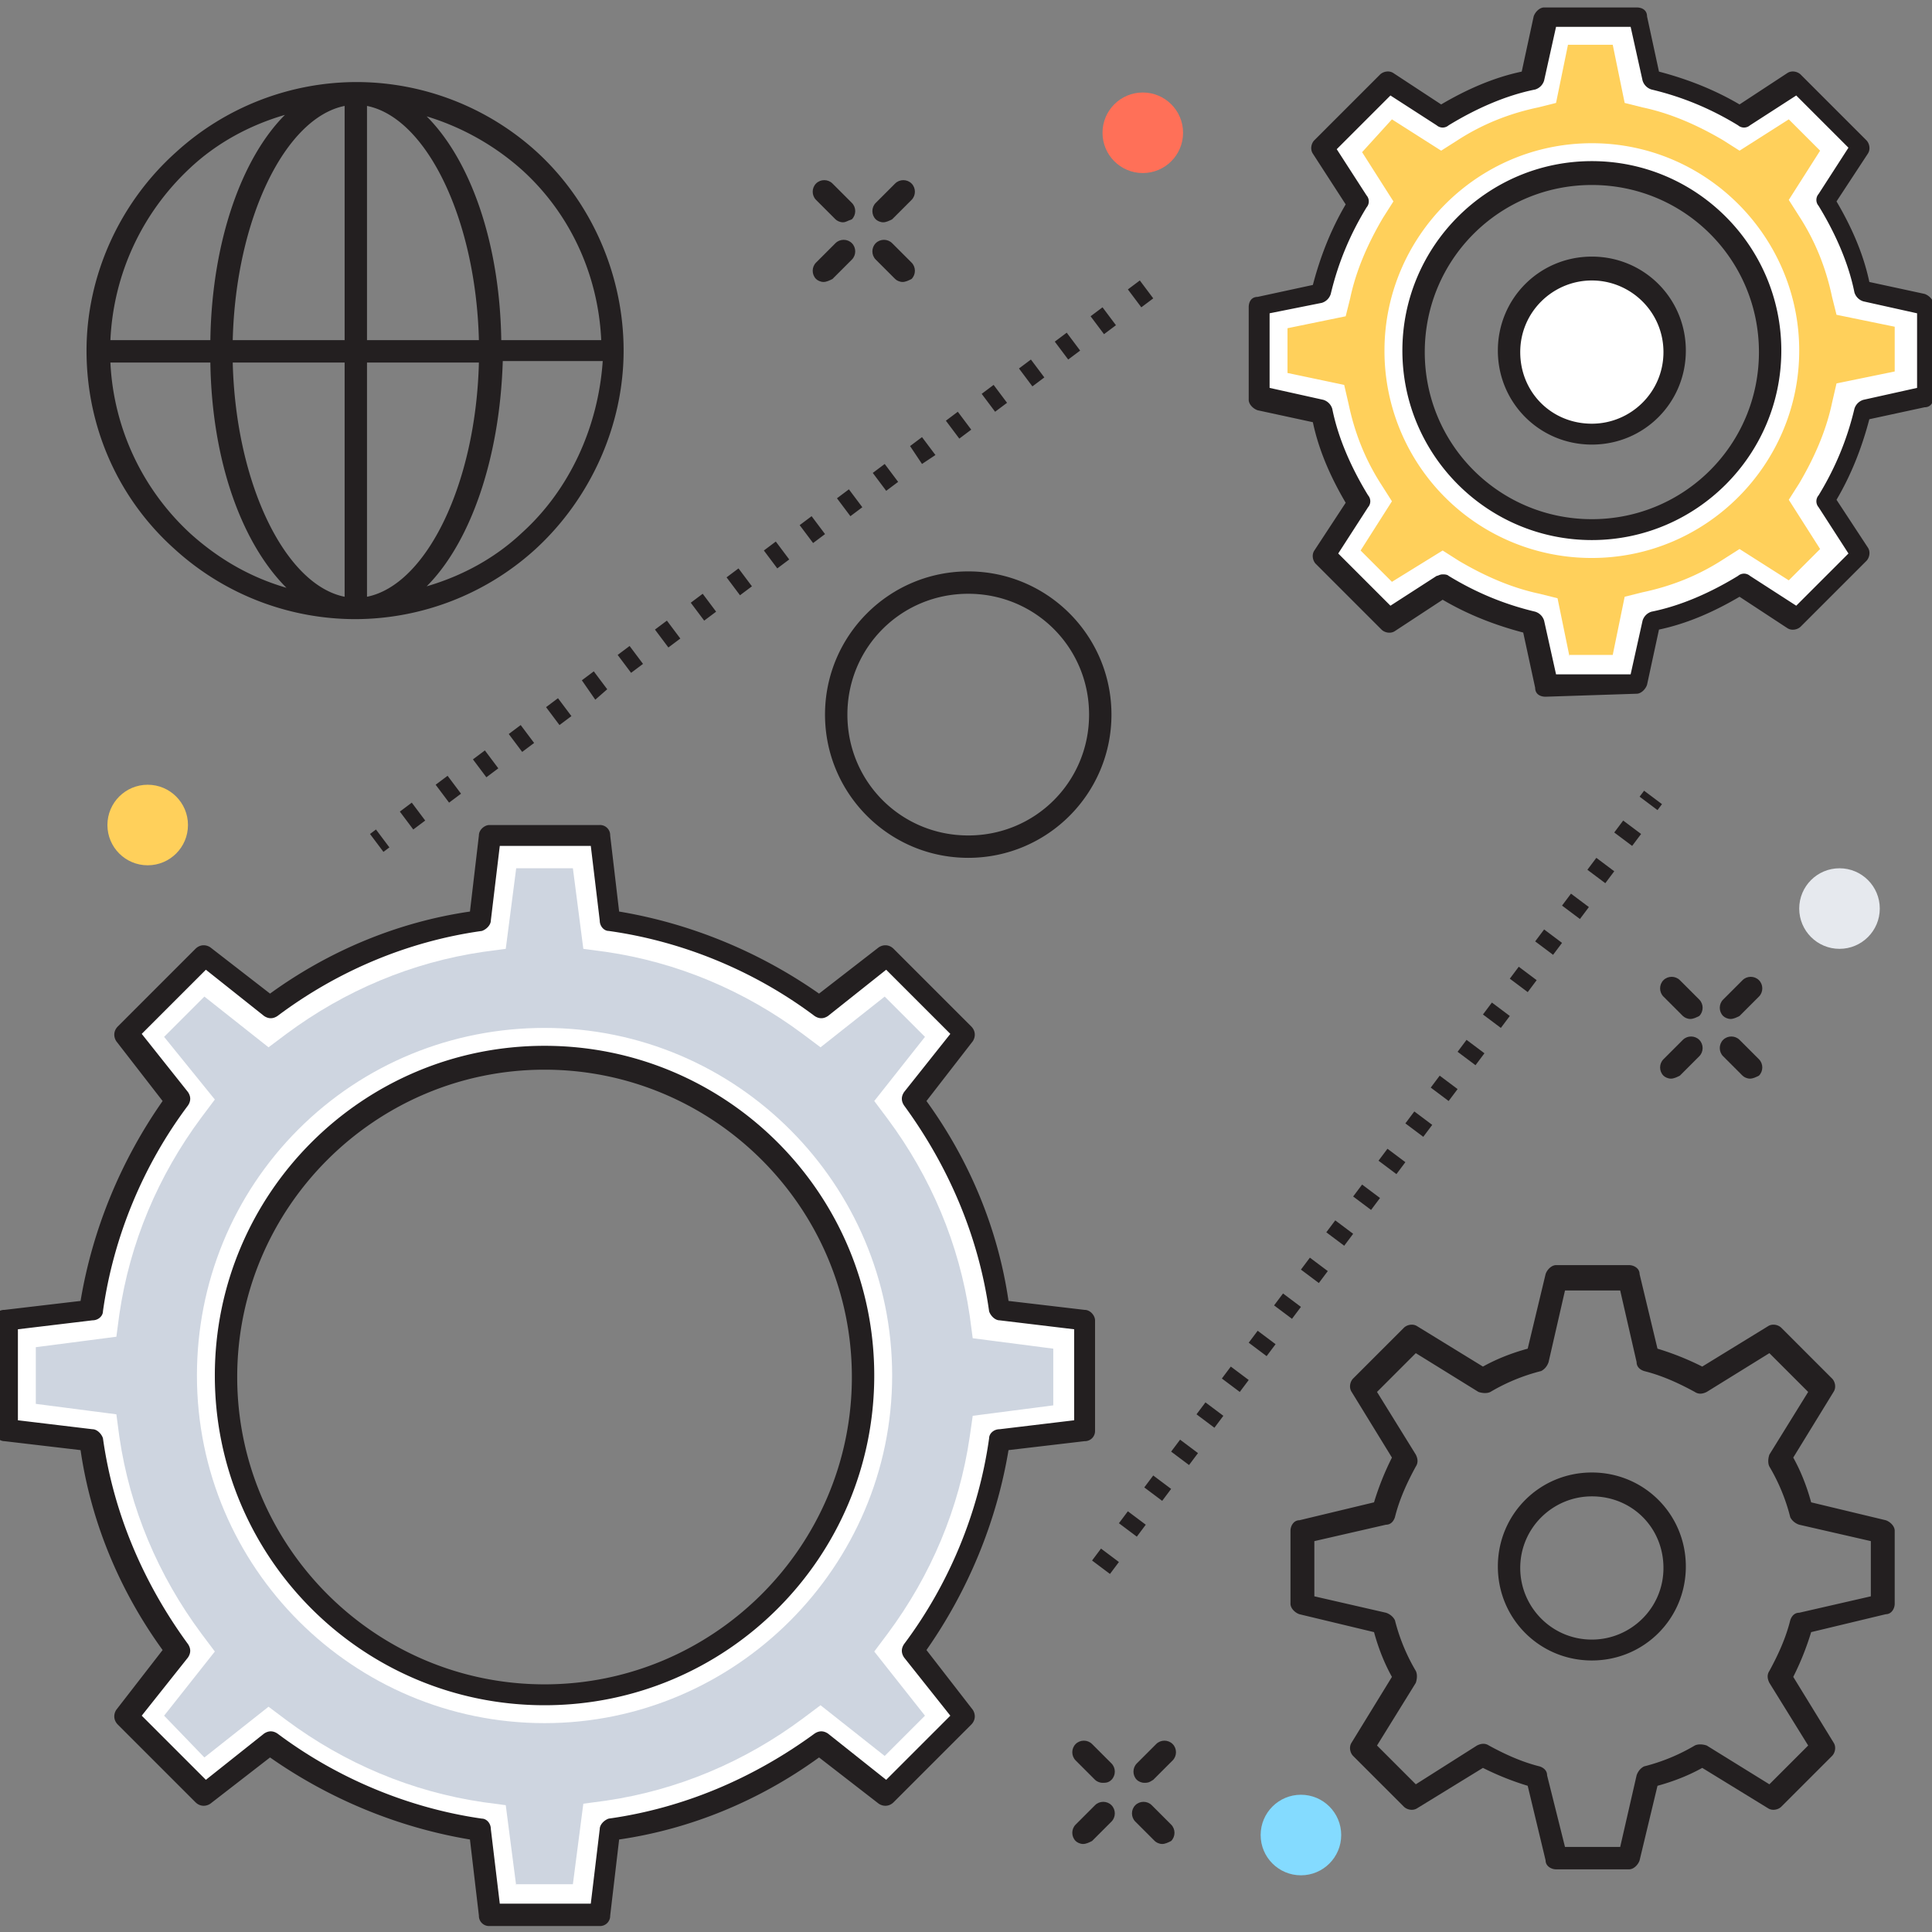 <svg xmlns="http://www.w3.org/2000/svg" xmlns:xlink="http://www.w3.org/1999/xlink" viewBox="0 0 129.5 129.5"><rect x="0" y="0" width="129.5" height="129.5" fill="#808080" stroke="none"/><g fill="#231F20"><use xlink:href="#B"/><use xlink:href="#B" x="-4" y="4"/><use xlink:href="#C"/><use xlink:href="#C" x="-4" y="-4"/><path d="M76.7 119.5c-.2 0-.4-.1-.5-.2-.3-.3-.3-.8 0-1.1l1.3-1.3c.3-.3.8-.3 1.1 0s.3.8 0 1.1l-1.3 1.3c-.3.2-.4.2-.6.2z"/><use xlink:href="#B" x="-43.4" y="55.3"/><use xlink:href="#C" x="-39.4" y="51.3"/><path d="M73.9 119.5c-.2 0-.4-.1-.5-.2l-1.3-1.3c-.3-.3-.3-.8 0-1.1s.8-.3 1.1 0l1.3 1.3c.3.3.3.8 0 1.1-.2.2-.4.2-.6.2z"/><use xlink:href="#B" x="-56.8" y="-53.4"/><use xlink:href="#B" x="-60.8" y="-49.4"/><use xlink:href="#C" x="-56.8" y="-53.4"/><path d="M56.5 14.9c-.2 0-.4-.1-.5-.2l-1.3-1.3c-.3-.3-.3-.8 0-1.1s.8-.3 1.1 0l1.3 1.3c.3.3.3.8 0 1.1-.3.1-.4.2-.6.2z"/></g><path d="M67 87.9c-.7-5.2-2.8-10.1-5.8-14.1l3.5-4.5-5.2-5.2-4.5 3.5c-4-3-8.9-5.1-14.1-5.8l-.7-5.6h-7.4l-.7 5.6c-5.2.7-10.1 2.8-14.1 5.8l-4.5-3.5-5.2 5.2 3.5 4.5c-3 4-5.1 8.9-5.8 14.1l-5.6.7V96l5.6.6c.7 5.2 2.8 10.1 5.8 14.1l-3.5 4.5 5.2 5.2 4.5-3.5c4 3 8.9 5.1 14.1 5.8l.7 5.6h7.4l.7-5.6c5.2-.7 10.1-2.8 14.1-5.8l4.5 3.5 5.2-5.2-3.5-4.5c3-4 5.1-8.9 5.8-14.1l5.6-.7v-7.4l-5.6-.6zm-30.5 25.7c-11.8 0-21.3-9.6-21.3-21.3 0-11.8 9.6-21.3 21.3-21.3 11.8 0 21.3 9.6 21.3 21.3s-9.5 21.3-21.3 21.3z" fill="#fff"/><path d="M40.2 129.1h-7.4a.68.68 0 0 1-.7-.7l-.6-5.1c-4.8-.8-9.4-2.7-13.4-5.5l-4 3.1c-.3.2-.7.2-1-.1l-5.2-5.2c-.3-.3-.3-.7-.1-1l3.1-4c-2.9-4-4.8-8.6-5.5-13.4l-5.1-.6c-.4 0-.7-.4-.7-.7v-7.4a.68.68 0 0 1 .7-.7l5.1-.6c.8-4.8 2.7-9.4 5.5-13.4l-3.1-4c-.2-.3-.2-.7.1-1l5.2-5.2c.3-.3.7-.3 1-.1l4 3.1c4-2.9 8.6-4.8 13.4-5.5l.6-5.1c0-.4.4-.7.7-.7h7.4a.68.68 0 0 1 .7.7l.6 5.1c4.8.8 9.4 2.7 13.4 5.5l4-3.1c.3-.2.7-.2 1 .1l5.2 5.2c.3.3.3.7.1 1l-3.1 4c2.9 4 4.8 8.6 5.5 13.4l5.1.6c.4 0 .7.4.7.7v7.4a.68.68 0 0 1-.7.7l-5.1.6c-.8 4.8-2.7 9.4-5.5 13.4l3.1 4c.2.3.2.7-.1 1l-5.2 5.2c-.3.3-.7.3-1 .1l-4-3.1c-4 2.9-8.6 4.8-13.4 5.5l-.6 5.1a.68.68 0 0 1-.7.7zm-6.7-1.5h6.1l.6-5c0-.3.3-.6.6-.7 5-.7 9.7-2.7 13.8-5.7.3-.2.6-.2.9 0l3.9 3.1 4.3-4.3-3.1-3.9c-.2-.3-.2-.6 0-.9 3-4 5-8.8 5.7-13.8 0-.3.3-.6.7-.6l5-.6v-6.1l-5-.6c-.3 0-.6-.3-.7-.6-.7-5-2.7-9.7-5.7-13.8-.2-.3-.2-.6 0-.9l3.1-3.9-4.3-4.3-3.9 3.1c-.3.2-.6.2-.9 0-4-3-8.8-5-13.8-5.7-.3 0-.6-.3-.6-.7l-.6-5h-6.1l-.6 5c0 .3-.3.6-.6.7-5 .7-9.7 2.7-13.7 5.7-.3.2-.6.2-.9 0L13.8 65l-4.3 4.3 3.1 3.9c.2.3.2.6 0 .9-3 4-5 8.8-5.7 13.8 0 .3-.3.6-.7.6l-5 .6v6.1l5 .6c.3 0 .6.3.7.6.7 5 2.7 9.7 5.7 13.8.2.3.2.6 0 .9L9.5 115l4.3 4.3 3.9-3.1c.3-.2.6-.2.9 0 4 3 8.8 5 13.7 5.7.3 0 .6.3.6.7l.6 5zm3-13.3c-12.2 0-22.1-9.9-22.1-22.1s9.9-22.1 22.1-22.1S58.6 80 58.6 92.2s-9.9 22.1-22.1 22.1zm0-42.6c-11.3 0-20.6 9.2-20.6 20.6 0 11.3 9.2 20.6 20.6 20.6 11.3 0 20.6-9.2 20.6-20.6s-9.3-20.6-20.6-20.6z" fill="#231F20"/><path d="M34.6 126.4l-.7-5.4-1.5-.2c-4.8-.7-9.3-2.6-13.2-5.5l-1.2-.9-4.3 3.4L11 115l3.4-4.3-.9-1.2c-2.9-3.9-4.8-8.4-5.5-13.2l-.2-1.5-5.4-.7v-3.8l5.4-.7.2-1.5c.7-4.8 2.6-9.3 5.5-13.2l.9-1.2-3.4-4.2 2.7-2.7 4.3 3.4 1.2-.9c3.9-2.9 8.4-4.8 13.2-5.5l1.5-.2.7-5.4h3.8l.7 5.4 1.5.2c4.8.7 9.3 2.6 13.2 5.5l1.2.9 4.3-3.4 2.7 2.7-3.4 4.3.9 1.2c2.9 3.9 4.8 8.4 5.5 13.2l.2 1.5 5.4.7v3.8l-5.4.7-.2 1.4c-.7 4.8-2.6 9.3-5.5 13.2l-.9 1.2L62 115l-2.7 2.7-4.3-3.4-1.2.9c-3.9 2.9-8.4 4.8-13.2 5.5l-1.5.2-.7 5.4h-3.8zm1.9-57.5c-6.2 0-12.1 2.4-16.5 6.8S13.2 86 13.2 92.2c0 12.9 10.5 23.3 23.3 23.3S59.8 105 59.8 92.2 49.4 68.9 36.5 68.9z" fill="#CED5E0"/><path d="M124.9 19.5c-.5-2.2-1.3-4.2-2.5-6l2.3-3.6-4.4-4.4-3.6 2.3c-1.8-1.2-3.8-2-6-2.5l-.9-4.2h-6.2l-.9 4.2c-2.2.5-4.2 1.3-6 2.5l-3.6-2.3-4.4 4.4 2.3 3.6c-1.2 1.8-2 3.8-2.5 6l-4.2.9v6.2l4.2.9c.5 2.2 1.3 4.2 2.5 6l-2.3 3.6 4.4 4.4 3.6-2.3c1.8 1.2 3.8 2 6 2.5l.9 4.2h6.2l.9-4.2c2.2-.5 4.2-1.3 6-2.5l3.6 2.3 4.4-4.4-2.3-3.6c1.2-1.8 2-3.8 2.5-6l4.2-.9v-6.2l-4.2-.9zm-18.2 16c-6.6 0-11.9-5.3-11.9-11.9s5.3-11.9 11.9-11.9 11.9 5.3 11.9 11.9c0 6.5-5.3 11.9-11.9 11.9z" fill="#fff"/><path d="M103.6 46.7c-.4 0-.7-.2-.7-.6l-.8-3.7c-1.9-.5-3.7-1.2-5.4-2.2l-3.2 2.1c-.3.2-.7.1-.9-.1l-4.4-4.4c-.2-.2-.3-.6-.1-.9l2.1-3.2c-1-1.7-1.8-3.5-2.2-5.4l-3.7-.8c-.3-.1-.6-.4-.6-.7v-6.2c0-.4.2-.7.6-.7l3.7-.8c.5-1.9 1.2-3.7 2.2-5.4L88 10.3c-.2-.3-.1-.7.1-.9L92.5 5c.2-.2.6-.3.9-.1L96.6 7c1.7-1 3.5-1.8 5.4-2.2l.8-3.7c.1-.3.4-.6.7-.6h6.2c.4 0 .7.2.7.6l.8 3.7c1.9.5 3.7 1.2 5.4 2.2l3.2-2.1c.3-.2.7-.1.9.1l4.4 4.4c.2.2.3.6.1.9l-2.1 3.2c1 1.7 1.8 3.5 2.2 5.4l3.7.8c.3.1.6.4.6.7v6.2c0 .4-.2.7-.6.7l-3.7.8c-.5 1.9-1.2 3.7-2.2 5.4l2.1 3.2c.2.3.1.7-.1.9l-4.4 4.4c-.2.2-.6.3-.9.1l-3.2-2.1c-1.7 1-3.5 1.8-5.4 2.2l-.8 3.7c-.1.3-.4.6-.7.6l-6.1.2zm-6.9-8.2c.1 0 .3 0 .4.1 1.8 1.1 3.7 1.9 5.8 2.4a.9.9 0 0 1 .6.6l.8 3.6h5l.8-3.6a.9.9 0 0 1 .6-.6c2-.4 4-1.3 5.8-2.4a.61.61 0 0 1 .8 0l3.1 2 3.5-3.5-2-3.1a.61.61 0 0 1 0-.8c1.1-1.8 1.9-3.7 2.4-5.8a.9.9 0 0 1 .6-.6l3.6-.8v-5l-3.6-.8a.9.9 0 0 1-.6-.6c-.4-2-1.3-4-2.4-5.8a.61.61 0 0 1 0-.8l2-3.1-3.5-3.5-3.1 2a.61.61 0 0 1-.8 0c-1.8-1.1-3.7-1.9-5.8-2.4a.9.9 0 0 1-.6-.6l-.8-3.6h-5l-.8 3.6a.9.9 0 0 1-.6.6c-2 .4-4 1.3-5.8 2.4a.61.61 0 0 1-.8 0l-3.1-2-3.6 3.6 2 3.1a.61.61 0 0 1 0 .8c-1.1 1.8-1.9 3.7-2.4 5.8a.9.9 0 0 1-.6.6l-3.5.7v5l3.6.8a.9.9 0 0 1 .6.6c.4 2 1.3 4 2.4 5.8a.61.61 0 0 1 0 .8l-2 3.1 3.5 3.5 3.1-2c.1 0 .2-.1.4-.1zm10-2.3c-7 0-12.7-5.7-12.7-12.7s5.7-12.7 12.7-12.7 12.7 5.7 12.7 12.7-5.7 12.7-12.7 12.7zm0-23.8c-6.2 0-11.2 5-11.2 11.2s5 11.2 11.2 11.2 11.2-5 11.2-11.2-5-11.2-11.2-11.2z" fill="#231F20"/><path d="M105.2 44l-.8-3.9-1.2-.3c-1.9-.4-3.7-1.2-5.4-2.2l-1.1-.7-3.4 2.1-2.1-2.1 2.1-3.3-.7-1.1c-1.1-1.7-1.8-3.5-2.2-5.4l-.3-1.3-3.8-.8v-3l3.9-.8.3-1.2c.4-1.9 1.2-3.7 2.2-5.4l.7-1.1-2.1-3.3 2-2.2 3.3 2.1 1.1-.7c1.7-1.1 3.5-1.8 5.4-2.2l1.2-.3.8-3.9h3l.8 3.9 1.2.3c1.9.4 3.7 1.2 5.4 2.2l1.1.7 3.3-2.1 2.1 2.1-2.1 3.3.7 1.1c1.1 1.7 1.8 3.5 2.2 5.4l.3 1.2 3.9.8v3l-3.9.8-.3 1.3c-.4 1.9-1.2 3.7-2.2 5.4l-.7 1.1 2.1 3.3-2.1 2.1-3.3-2.1-1.1.7c-1.7 1.1-3.5 1.8-5.4 2.2l-1.2.3-.8 3.9h-2.9zm1.5-34.4c-7.7 0-13.9 6.3-13.9 13.9a13.87 13.87 0 0 0 13.9 13.9c7.7 0 13.9-6.3 13.9-13.9s-6.2-13.9-13.9-13.9z" fill="#FFD05B"/><circle cx="106.7" cy="23.5" r="5.5" fill="#fff"/><path d="M106.7 29.8c-3.5 0-6.3-2.8-6.3-6.3s2.8-6.3 6.3-6.3 6.3 2.8 6.3 6.3-2.8 6.3-6.3 6.3zm0-11c-2.6 0-4.8 2.1-4.8 4.8s2.1 4.8 4.8 4.8c2.6 0 4.8-2.1 4.8-4.8s-2.2-4.8-4.8-4.8zm-32.3 86.7l-1.2-.9.6-.8 1.2.9-.6.8zm1.8-2.5l-1.2-.9.6-.8 1.2.9-.6.8zm1.7-2.4l-1.2-.9.6-.8 1.2.9-.6.8zm1.8-2.4l-1.2-.9.6-.8 1.2.9-.6.8zm1.7-2.5l-1.2-.9.6-.8 1.2.9-.6.8zm1.7-2.4l-1.2-.9.6-.8 1.2.9-.6.8zm1.8-2.4l-1.2-.9.6-.8 1.2.9-.6.8zm1.7-2.5l-1.2-.9.6-.8 1.2.9-.6.8zm1.8-2.4l-1.2-.9.6-.8 1.2.9-.6.8zm1.7-2.5l-1.2-.9.6-.8 1.2.9-.6.8zm1.8-2.4l-1.2-.9.6-.8 1.2.9-.6.8zm1.7-2.4l-1.2-.9.6-.8 1.2.9-.6.8zm1.8-2.5l-1.2-.9.6-.8 1.2.9-.6.8zm1.7-2.4l-1.2-.9.6-.8 1.2.9-.6.8zm1.8-2.4l-1.2-.9.6-.8 1.2.9-.6.8zm1.7-2.5l-1.2-.9.6-.8 1.2.9-.6.8zm1.8-2.4l-1.2-.9.6-.8 1.2.9-.6.8zm1.7-2.5l-1.2-.9.6-.8 1.2.9-.6.8zm1.8-2.4l-1.2-.9.6-.8 1.2.9-.6.8zm1.7-2.4l-1.2-.9.6-.8 1.2.9-.6.8zm1.8-2.5l-1.2-.9.6-.8 1.2.9-.6.8zm1.7-2.4l-1.2-.9.3-.4 1.2.9-.3.4zm-85.4 2.8l-.9-1.2.4-.3.9 1.2-.4.3zm2-1.5l-.9-1.2.8-.6.9 1.2-.8.6zm2.4-1.8l-.9-1.2.8-.6.9 1.2-.8.6zm2.5-1.7l-.9-1.2.8-.6.9 1.2-.8.6zm2.4-1.7l-.9-1.2.8-.6.9 1.2-.8.6zm2.5-1.8l-.9-1.2.8-.6.9 1.2-.8.6zm2.4-1.7l-.9-1.3.8-.6.9 1.2-.8.7zm2.4-1.8l-.9-1.2.8-.6.9 1.2-.8.6zm2.5-1.7l-.9-1.2.8-.6.9 1.2-.8.6zm2.4-1.8l-.9-1.2.8-.6.9 1.2-.8.6zm2.4-1.7l-.9-1.2.8-.6.9 1.2-.8.6zm2.5-1.8l-.9-1.2.8-.6.9 1.2-.8.6zm2.4-1.7l-.9-1.2.8-.6.9 1.2-.8.6zm2.5-1.8l-.9-1.2.8-.6.9 1.2-.8.6zm2.4-1.7l-.9-1.2.8-.6.9 1.2-.8.6zm2.4-1.8l-.8-1.2.8-.6.9 1.2-.9.6zm2.5-1.7l-.9-1.2.8-.6.9 1.2-.8.6zm2.4-1.8l-.9-1.2.8-.6.9 1.2-.8.6zm2.5-1.7l-.9-1.2.8-.6.9 1.2-.8.6zm2.4-1.8l-.9-1.2.8-.6.9 1.2-.8.6zm2.4-1.7l-.9-1.2.8-.6.9 1.2-.8.6zm2.5-1.8l-.9-1.2.8-.6.9 1.2-.8.6zM36 10.2a17.99 17.99 0 0 0-12.1-4.7 17.99 17.99 0 0 0-12.1 4.7c-3.8 3.4-6 8.3-6 13.3 0 5.1 2.1 9.9 5.9 13.3a17.99 17.99 0 0 0 12.1 4.7 17.99 17.99 0 0 0 12.1-4.7c3.7-3.4 5.9-8.3 5.9-13.3s-2.1-9.9-5.8-13.3zm4.3 12.6h-6.7c-.1-6.6-2.1-12.1-5-15a17.03 17.03 0 0 1 6.4 3.6c3.2 2.9 5.1 7 5.3 11.4zM23.1 7.1v15.7h-7.5c.2-8.1 3.5-14.9 7.5-15.7zm0 17.2V40c-4-.8-7.3-7.6-7.5-15.7h7.5zM24.6 40V24.3h7.5c-.2 8.1-3.5 14.9-7.5 15.7zm0-17.2V7.1c4 .8 7.3 7.6 7.5 15.7h-7.5zM12.7 11.3c1.8-1.7 4-2.9 6.4-3.6-2.9 2.9-4.9 8.5-5 15.1H7.4c.2-4.4 2.1-8.5 5.3-11.5zm-5.3 13h6.7c.1 6.6 2.1 12.1 5.1 15.1-2.4-.7-4.5-1.9-6.4-3.6a16.65 16.65 0 0 1-5.4-11.5zM35 35.7c-1.8 1.7-4 2.9-6.4 3.6 2.9-2.9 4.9-8.5 5.1-15.1h6.7c-.3 4.4-2.2 8.6-5.4 11.5zm29.9 21.8c-5.3 0-9.6-4.3-9.6-9.6s4.3-9.6 9.6-9.6 9.6 4.3 9.6 9.6-4.3 9.6-9.6 9.6zm0-17.7c-4.5 0-8.1 3.6-8.1 8.1s3.6 8.1 8.1 8.1 8.1-3.6 8.1-8.1-3.6-8.1-8.1-8.1zm41.8 71.5c-3.5 0-6.3-2.8-6.3-6.3s2.8-6.3 6.3-6.3 6.3 2.8 6.3 6.3-2.8 6.3-6.3 6.3zm0-11c-2.6 0-4.8 2.1-4.8 4.8 0 2.6 2.1 4.8 4.8 4.8 2.6 0 4.8-2.1 4.8-4.8s-2.1-4.8-4.8-4.8zm2.5 25h-4.9c-.3 0-.7-.2-.7-.6l-1.2-5a18.77 18.77 0 0 1-3-1.2l-4.4 2.7c-.3.2-.7.1-.9-.1l-3.4-3.4c-.2-.2-.3-.6-.1-.9l2.7-4.4c-.5-.9-.9-1.9-1.2-3l-5-1.2c-.3-.1-.6-.4-.6-.7v-4.9c0-.3.2-.7.6-.7l5-1.2a18.77 18.77 0 0 1 1.2-3l-2.7-4.4c-.2-.3-.1-.7.1-.9l3.4-3.4c.2-.2.6-.3.9-.1l4.4 2.7c.9-.5 1.9-.9 3-1.2l1.2-5c.1-.3.4-.6.7-.6h4.9c.3 0 .7.2.7.6l1.2 5a18.77 18.77 0 0 1 3 1.2l4.4-2.7c.3-.2.7-.1.9.1l3.4 3.4c.2.2.3.6.1.9l-2.7 4.4c.5.9.9 1.9 1.2 3l5 1.2c.3.1.6.4.6.7v4.9c0 .3-.2.7-.6.7l-5 1.2a18.77 18.77 0 0 1-1.2 3l2.7 4.4c.2.3.1.7-.1.9l-3.4 3.4c-.2.2-.6.3-.9.1l-4.4-2.7c-.9.5-1.9.9-3 1.2l-1.2 5c-.1.3-.4.6-.7.6zm-4.3-1.5h3.7l1.1-4.8c.1-.3.3-.5.5-.6a12.81 12.81 0 0 0 3.4-1.4c.2-.1.5-.1.8 0l4.2 2.6 2.6-2.6-2.6-4.2c-.1-.2-.2-.5 0-.8.6-1.1 1.1-2.2 1.4-3.4.1-.3.3-.5.6-.5l4.8-1.1v-3.7l-4.8-1.1c-.3-.1-.5-.3-.6-.5a12.81 12.81 0 0 0-1.4-3.4c-.1-.2-.1-.5 0-.8l2.6-4.2-2.6-2.6-4.2 2.6c-.2.1-.5.2-.8 0-1.1-.6-2.2-1.1-3.4-1.4-.3-.1-.5-.3-.5-.6l-1.1-4.8h-3.7l-1.1 4.8c-.1.3-.3.5-.5.6a12.81 12.81 0 0 0-3.4 1.4c-.2.1-.5.1-.8 0l-4.2-2.6-2.6 2.6 2.6 4.2c.1.2.2.5 0 .8-.6 1.1-1.1 2.2-1.4 3.4-.1.3-.3.5-.6.5l-4.8 1.1v3.7l4.8 1.1c.3.1.5.3.6.5a12.81 12.81 0 0 0 1.4 3.4c.1.2.1.5 0 .8l-2.6 4.2 2.6 2.6L99 117c.2-.1.5-.2.8 0 1.1.6 2.2 1.1 3.4 1.4.3.1.5.3.5.6l1.2 4.8z" fill="#231F20"/><circle cx="76.6" cy="8.9" r="2.7" fill="#FF7058"/><circle cx="9.9" cy="55.3" r="2.7" fill="#FFD05B"/><circle cx="123.3" cy="60.9" r="2.7" fill="#E6E9EE"/><circle cx="87.2" cy="123" r="2.7" fill="#84DBFF"/><defs ><path id="B" d="M116 68.3c-.2 0-.4-.1-.5-.2-.3-.3-.3-.8 0-1.1l1.3-1.3c.3-.3.8-.3 1.1 0s.3.8 0 1.1l-1.3 1.3c-.2.1-.4.2-.6.2z"/><path id="C" d="M117.3 72.3c-.2 0-.4-.1-.5-.2l-1.3-1.3c-.3-.3-.3-.8 0-1.1s.8-.3 1.1 0l1.3 1.3c.3.3.3.8 0 1.1-.2.1-.4.2-.6.2z"/></defs></svg>